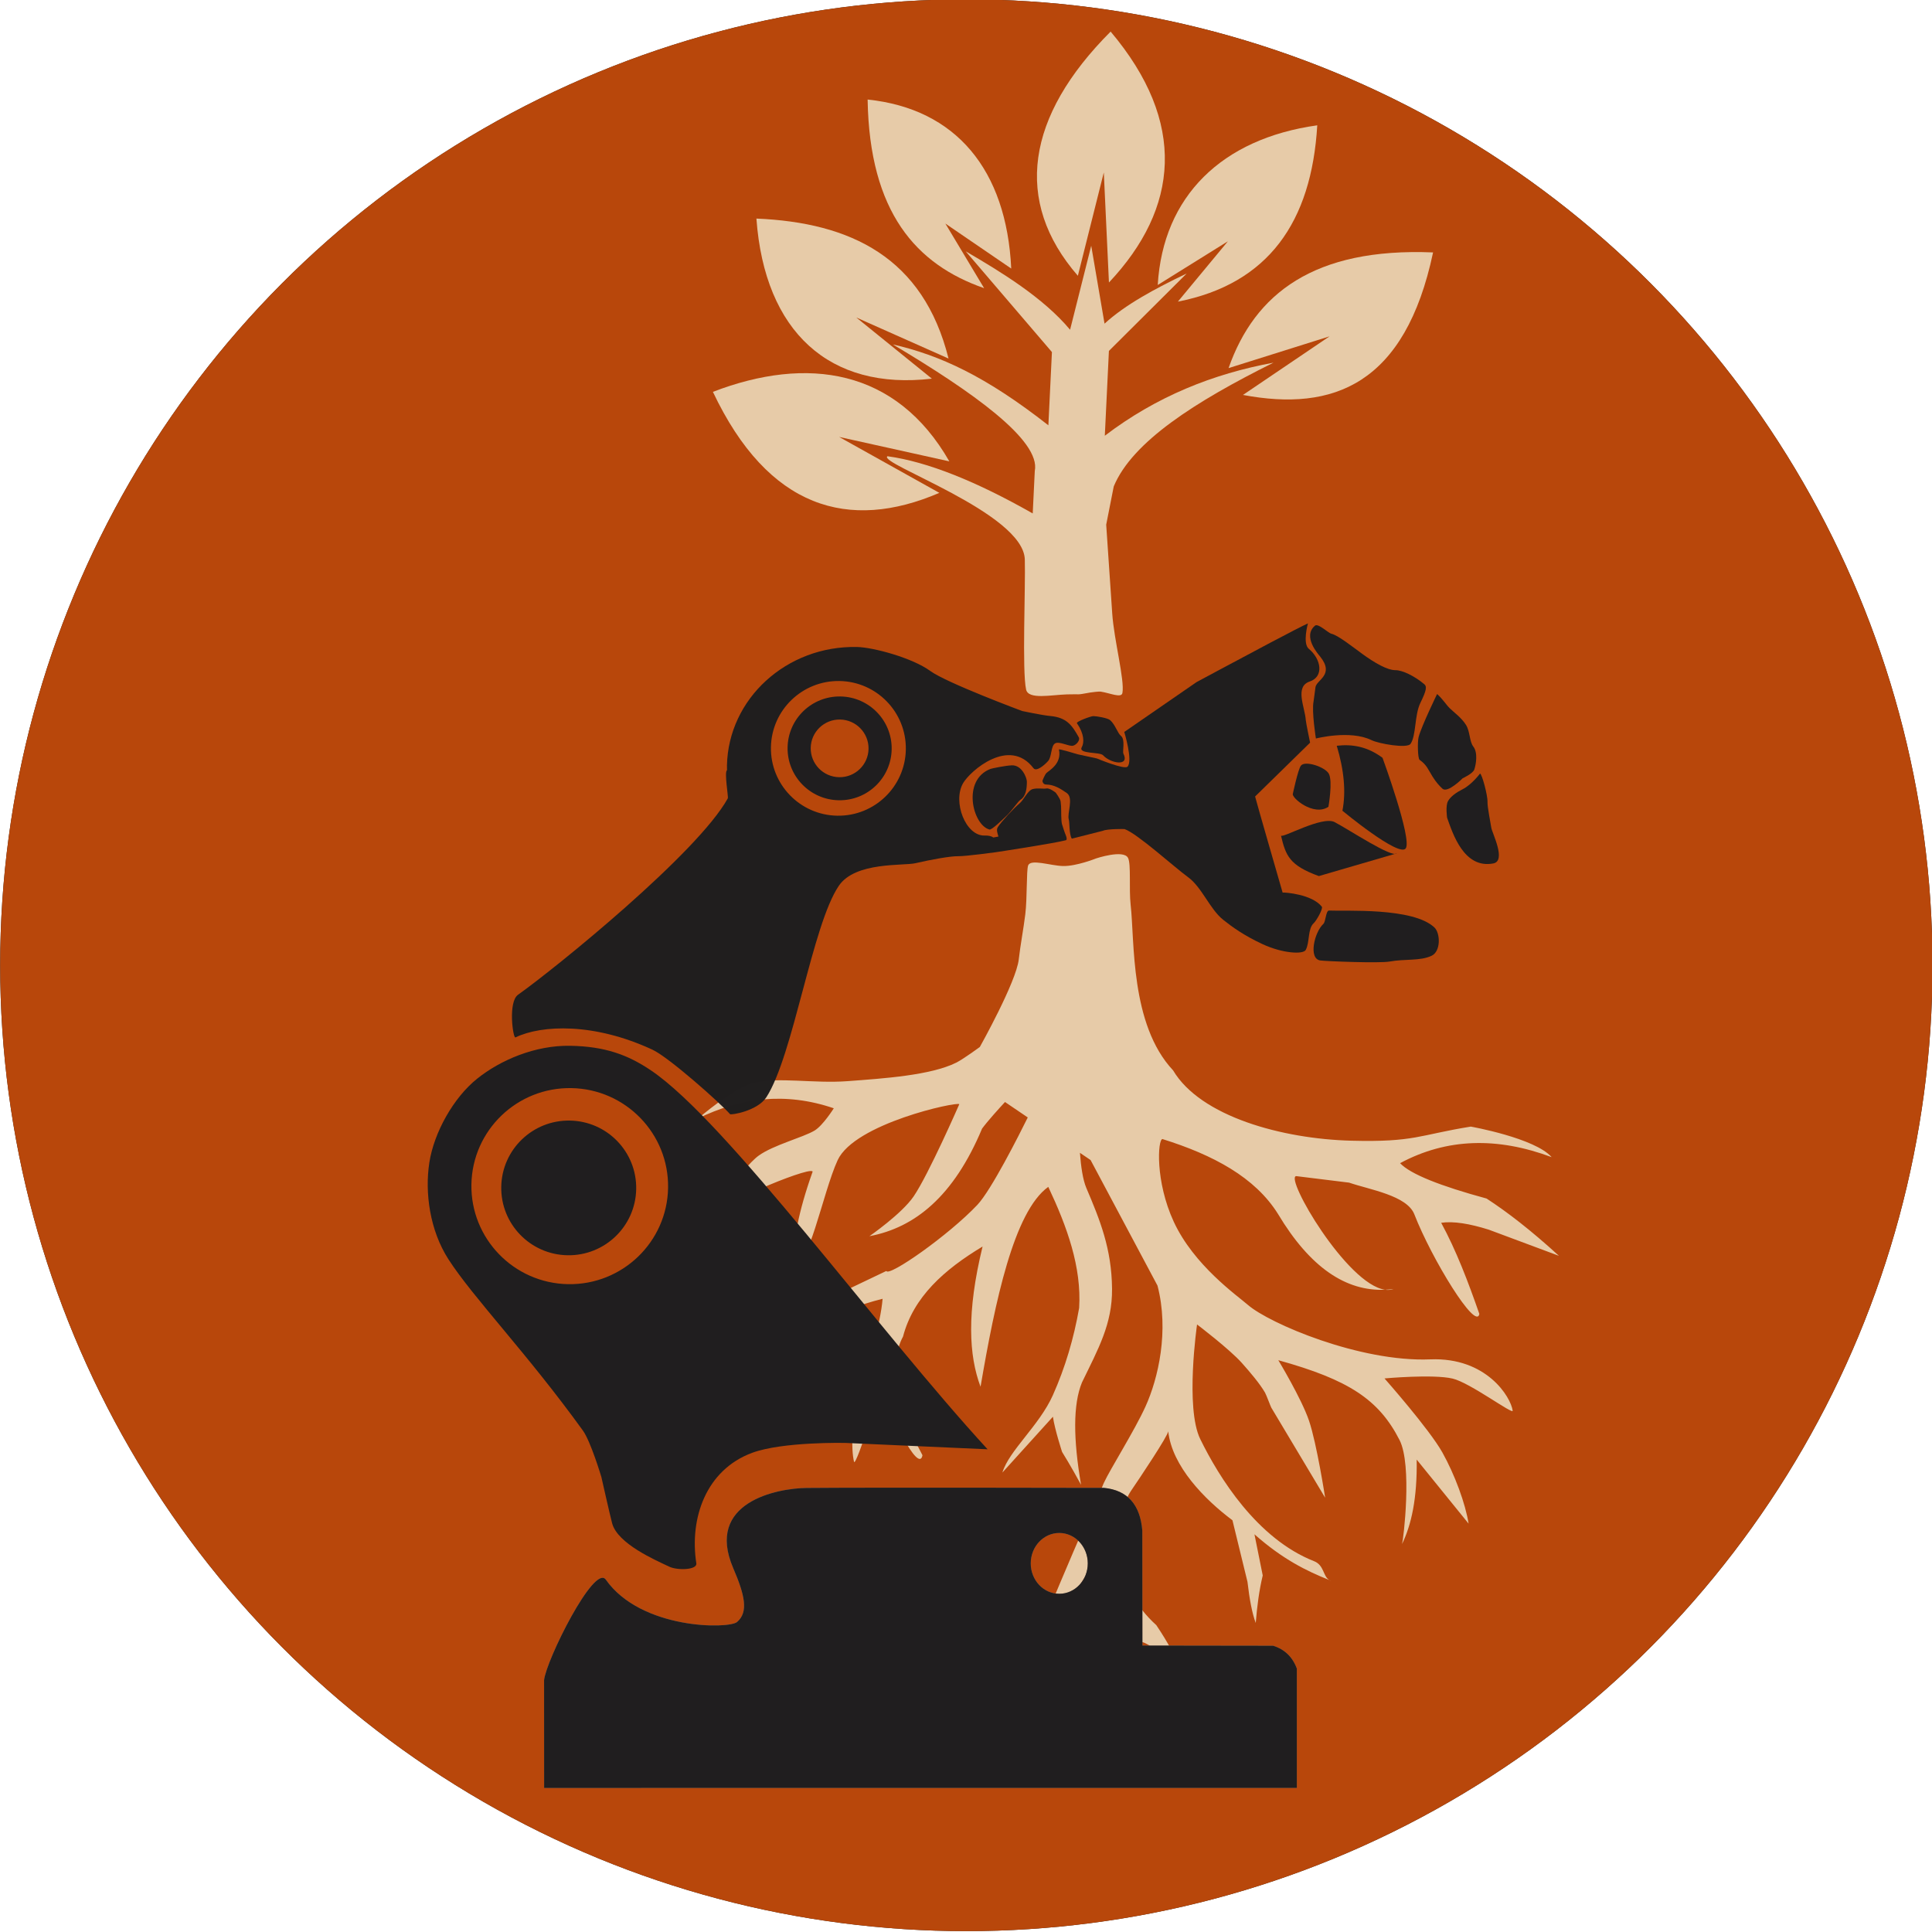 <?xml version="1.0" encoding="UTF-8" standalone="no"?>
<!DOCTYPE svg PUBLIC "-//W3C//DTD SVG 1.1//EN" "http://www.w3.org/Graphics/SVG/1.1/DTD/svg11.dtd">
<svg width="100%" height="100%" viewBox="0 0 2500 2500" version="1.1" xmlns="http://www.w3.org/2000/svg" xmlns:xlink="http://www.w3.org/1999/xlink" xml:space="preserve" xmlns:serif="http://www.serif.com/" style="fill-rule:evenodd;clip-rule:evenodd;stroke-linejoin:round;stroke-miterlimit:2;">
    <g id="Emblem" transform="matrix(9.092,0,0,9.092,-10393.7,540.851)">
        <g id="Background---Favicon" serif:id="Background - Favicon" transform="matrix(-1.2,0,0,0.961,1446.13,-1364.37)">
            <ellipse cx="137.857" cy="1500.79" rx="114.59" ry="143.048" style="fill:rgb(37,37,37);"/>
        </g>
        <g id="Background---Favicon1" serif:id="Background - Favicon" transform="matrix(-1.2,0,0,0.961,1446.13,-1364.37)">
            <ellipse cx="137.857" cy="1500.79" rx="114.59" ry="143.048" style="fill:rgb(184,71,11);"/>
        </g>
        <g transform="matrix(0.553,0,0,0.76,-126.637,-1155.95)">
            <g transform="matrix(1.304,-0.241,0.331,0.945,2157.93,1296.67)">
                <path d="M249.706,524.198C249.691,524.222 249.681,524.234 249.676,524.233C249.686,524.222 249.696,524.21 249.706,524.198ZM186.58,554.463C186.467,554.697 186.402,554.78 186.399,554.663C186.46,554.596 186.52,554.53 186.58,554.463ZM194.926,411.723C194.926,411.723 204.73,401.372 206.276,397.267C207.247,394.689 208.596,391.818 209.619,389.176C210.731,386.306 211.866,381.142 212.438,380.25C213.206,379.054 216.554,381.33 218.878,381.982C221.361,382.679 225.401,382.132 225.401,382.132C225.401,382.132 230.867,381.73 231.319,383.523C231.642,384.803 229.999,389.401 229.589,392.415C228.652,399.307 223.818,414.647 229.639,425.221C232.557,435.145 246.702,443.156 259.342,446.731C271.049,450.043 272.153,448.862 282.164,449.758C282.164,449.758 293.512,454.907 295.713,459.267C286.62,452.928 277.173,450.755 267.332,453.224C268.724,455.759 273.74,459.384 281.692,463.893C284.907,467.393 288.421,471.901 292.4,477.976L280.645,469.801C277.38,467.775 274.494,466.501 272.132,466.261C273.615,472.127 274.347,478.517 274.901,485.032C273.478,488.113 268.673,472.579 267.558,463.42C267.088,459.561 260.464,456.736 256.962,454.434L247.465,450.721C245.219,450.323 251.717,473.301 258.583,476.074C251.258,474.544 245.727,468.427 242.305,456.916C239.797,448.999 233.072,442.845 224.418,437.498C223.531,437.341 221.053,445.027 222.612,453.427C224.292,462.483 230.813,470.079 232.447,472.434C235.525,476.87 250.457,488.365 263.658,491.165C274.194,493.4 276.807,501.978 276.51,504.613C276.415,505.457 269.938,497.397 266.899,495.802C263.493,494.013 254.273,492.549 254.273,492.549C254.273,492.549 260.184,504.091 261.504,509.064C262.748,513.755 263.37,519.708 263,523.547L256.406,509.176C254.656,516.509 252.328,521.06 249.706,524.198C250.172,523.422 255.349,510.016 254.149,504.714C252.232,496.241 247.628,491.124 235.452,484.138C235.452,484.138 237.932,492.367 238.282,496.826C238.646,501.46 237.635,511.945 237.635,511.945L231.913,492.651C231.833,492.381 231.597,490.03 231.451,489.522C230.902,487.608 229.702,485.125 228.559,482.917C226.92,479.749 222.077,473.644 222.077,473.644C222.077,473.644 215.895,488.597 217.255,495.132C218.901,503.041 223.04,516.344 232.588,523.238C234.288,524.465 233.501,526.496 234.518,527.463C230.699,524.681 226.844,521.375 222.803,515.411L222.393,523.463C221.035,526.045 219.887,528.929 218.853,531.976C218.641,530.073 218.803,527.333 219.264,523.924L219.388,511.759C215.239,506.606 210.723,498.841 211.69,492.159C211.695,492.143 211.697,492.128 211.696,492.117C211.694,492.131 211.692,492.145 211.69,492.159C211.446,492.973 204.369,499.37 201.9,501.553C199.351,503.806 195.993,511.532 197.027,511.861C196.026,518.052 197.355,523.222 200.319,527.677C203.075,535.437 203.188,539.811 202.626,543.319C201.479,537.264 199.942,532.032 196.842,530.108C195.426,539.079 192.797,547.534 186.58,554.463C187.27,553.027 189.729,545.902 190.287,544.18C191.399,540.75 193.682,530.706 193.713,530.571C193.713,530.571 193.713,530.57 193.713,530.569C193.713,530.569 193.713,530.57 193.713,530.571C193.701,530.606 193.861,527.5 193.601,525.472C193.245,522.701 192.403,517.35 191.581,513.943C189.078,514.693 184.707,520.261 181.436,525.348C180.487,523.141 181.206,520.441 182.831,517.471C182.831,517.471 193.692,502.976 194.659,502.301C195.397,501.785 196.298,499.983 197.326,498.711C199.193,496.399 205.436,490.492 208.629,486.495C212.34,481.852 216.624,473.516 216.58,464.546L210.109,438.01L208.475,436.161C208.015,438.752 207.741,441.311 208,443C209.011,449.59 209.833,455.5 208,463C206.397,469.556 202.6,473.52 198,479C195.297,482.639 193.702,489.158 193,498C192,494 191.037,490.994 191.037,490.994C191.037,490.994 190.734,486.47 191,484L179,492C181.255,488.231 188.054,485 192,480C195.62,475.413 198.581,470.387 201,465C203.404,457.512 202.599,449.29 201,441C193.45,443.983 185.75,459.775 179,475C178.311,468.644 179.884,460.559 186,449C177.805,451.472 170.79,455.124 167,462C163.446,465.842 162.151,473.554 165,485C163.434,488.48 160.566,475.344 161,470C161.05,469.389 152.176,484.054 152,483C152.125,477.434 158,465 158,465C158.806,466.442 163.452,458.574 165,454C156.045,453.964 148.353,456.033 143,462C142.3,458.435 146.293,455.164 152,452L167,449C167.18,450.259 180.187,445.329 187,441C190.284,438.913 198.098,429.898 200.476,427.112L196.986,423.163C195.536,424.106 192.919,425.847 191.478,427.029C183.008,438.319 174.327,442.283 165.517,441.726C165.517,441.726 172.557,439.104 175.6,436.403C179.416,433.017 188.412,421.408 188.412,421.408C188.14,420.787 168.088,420.037 163.21,426.084C158.867,431.467 152.296,445.848 150.049,443.049C151.299,438.868 153.368,434.029 157.938,427.181C159.533,425.689 140.301,428.285 137.023,430.586C135.729,431.494 144.964,423.022 148.788,421.499C152.022,420.211 157.817,420.22 160.318,419.478C162.125,418.942 164.954,416.237 164.954,416.237C156.673,410.819 148.102,409.888 139.352,411.703C139.352,411.703 147.343,407.695 151.23,407.713C156.135,407.736 162.371,410.702 168.78,411.837C175.673,413.058 184.51,414.685 189.807,413.531C191.316,413.202 194.926,411.723 194.926,411.723ZM258.583,476.074C259.11,476.184 259.647,476.27 260.192,476.333C259.656,476.384 259.119,476.29 258.583,476.074ZM234.518,527.463C234.627,527.542 234.736,527.621 234.844,527.7C234.719,527.63 234.611,527.551 234.518,527.463Z" style="fill:rgb(231,203,168);"/>
            </g>
            <g transform="matrix(1.462,0.051,-0.048,0.722,2313.98,1368.11)">
                <path d="M163,157C169.333,161.857 177,168 182,176L185,154L188,174C191.444,168.875 196.505,164.356 202,160L189,181L189,203C197.717,192.2 207.49,185.628 218,182C204.617,193.013 193.873,204.218 191,216L190,226C190,226 191.236,241.615 191.812,248.892C192.361,255.815 194.581,265.958 194.278,269.345C194.151,270.767 192.074,269.506 190.449,269.267C190.143,269.222 188.86,269.548 188.629,269.626C185.918,270.544 187.238,270.086 184.549,270.399C181.756,270.723 177.83,272.296 177.336,269.666C176.449,264.944 176.378,243.169 176,236C175.365,223.968 149.228,212.964 151,211C158.094,211.926 166.832,216.415 177,224L177,213C177.842,204.964 165.267,193.187 151,182C159.367,184.217 167.558,189.045 179,201L179,182L163,157Z" style="fill:rgb(231,203,168);"/>
            </g>
            <g transform="matrix(1.346,-0.015,0.02,0.978,2331.79,1327.97)">
                <path d="M150,214L131,203L152,208C142.089,190.066 125.107,187.345 107,194C117.236,216.529 132.592,221.186 150,214Z" style="fill:rgb(231,203,168);"/>
            </g>
            <g transform="matrix(1.344,0.047,-0.065,0.977,2340.04,1340.28)">
                <path d="M185,129L181,149C167.946,135.352 169.623,118.978 185,102C200.478,118.654 199.696,135.139 187,150L185,129Z" style="fill:rgb(231,203,168);"/>
            </g>
            <g transform="matrix(1.344,0.047,-0.065,0.977,2335.71,1331.34)">
                <path d="M213,150L200,159C200.185,141.992 210.886,130.433 229,127C228.8,145.568 221.104,157.775 204,162L213,150Z" style="fill:rgb(231,203,168);"/>
            </g>
            <g transform="matrix(1.344,0.047,-0.065,0.977,2335.08,1326.66)">
                <path d="M234,172L215,179C219.311,164.501 230.246,155.154 253,155C248.887,180.501 235.436,186.426 218,184L234,172Z" style="fill:rgb(231,203,168);"/>
            </g>
            <g transform="matrix(1.344,0.047,-0.065,0.977,2345.06,1326.76)">
                <path d="M136,173L151,184C131.615,187.235 118.628,176.656 116,155C134.068,154.894 148.229,160.892 154,180L136,173Z" style="fill:rgb(231,203,168);"/>
            </g>
            <g transform="matrix(1.344,0.047,-0.065,0.977,2339.67,1329.72)">
                <path d="M164,163L156,151L169,159C167.186,140.132 156.931,128.94 140,128C141.398,149.57 150.818,159.107 164,163Z" style="fill:rgb(231,203,168);"/>
            </g>
        </g>
        <g transform="matrix(0.943,0,0,0.977,945.945,-245.961)">
            <g transform="matrix(0.677,0.12,-0.125,0.651,303.843,73.494)">
                <path d="M164.916,318.899C166.857,320.378 171.163,320.316 169.237,317.747C168.897,317.292 169.11,314.576 168,314C167.189,313.579 166.293,311.736 165,311C164.383,310.649 161.893,310.686 161.252,310.811C160.706,310.917 157.704,312.704 158,313C160,315 160.372,316.892 160,318C159.437,319.679 164.078,318.26 164.916,318.899Z" style="fill:rgb(32,30,31);"/>
            </g>
            <g transform="matrix(0.667,0.162,-0.126,0.481,300.081,129.742)">
                <path d="M146.494,310.589C146.738,310.362 149.392,308.637 150.791,308.073C152.95,307.202 154.701,310.611 154.892,311.636C155.251,313.558 155.504,315.837 154.494,317.265C154.08,317.849 153.24,321.011 152.494,322.606C151.66,324.386 150.026,327.962 149.494,327.947C145.652,327.839 140.915,315.774 146.494,310.589Z" style="fill:rgb(32,30,31);"/>
            </g>
            <g transform="matrix(0.557,0.399,-0.414,0.536,390.089,16.159)">
                <path d="M303.612,317.687C303.445,316.52 303.945,315.02 304.612,313.687C305.612,311.687 305.612,308.687 305.612,308.687C305.929,308.449 309.783,311.475 310.612,312.687C311.207,313.557 313.858,315.934 314.612,316.687C315.457,317.532 321.607,320.516 319.612,322.687C315.193,327.497 308.612,322.687 305.612,320.687C305.612,320.687 303.778,318.854 303.612,317.687Z" style="fill:rgb(32,30,31);"/>
            </g>
            <g transform="matrix(0.572,0.378,-0.393,0.55,379.124,17.49)">
                <path d="M288.612,300.687C290.306,300.914 291.498,301.481 292.612,301.687C293.865,301.919 295.872,301.928 297.612,302.687C299.184,303.373 300.238,305.242 301.612,305.687C303.192,306.199 304.278,308.52 304.612,309.687C304.871,310.594 303.612,312.687 303.612,312.687C303.612,312.687 302.802,317.283 301.272,317.061C300.387,316.933 299.319,316.682 297.991,316.099C296.251,315.337 295.567,314.724 293.612,314.687C293.126,314.678 290.983,311.726 290.612,310.687C289.778,308.354 288.612,300.687 288.612,300.687Z" style="fill:rgb(32,30,31);"/>
            </g>
            <g transform="matrix(0.623,0.294,-0.305,0.6,337.272,25.872)">
                <path d="M270.612,321.687C270.612,321.687 267.191,316.832 266.612,314.687C266.503,314.286 265.935,312.69 265.612,311.687C265.103,310.109 268.243,307.428 263.559,305.219C263.062,304.985 258.158,303.034 259.612,299.687C259.979,298.841 262.877,299.858 263.612,299.687C265.042,299.354 268.898,300.207 271.612,300.687C274.778,301.247 278.017,301.481 279.612,300.687C280.967,300.013 283.958,300.009 286.612,300.687C287.32,300.868 287.612,301.614 287.612,304.687C287.612,307.687 289.954,311.506 289.612,313.687C289.414,314.946 283.438,316.687 281.612,316.687C276.449,316.687 270.612,321.687 270.612,321.687Z" style="fill:rgb(32,30,31);"/>
            </g>
            <g transform="matrix(0.573,0.377,-0.391,0.552,385.444,29.461)">
                <path d="M267.704,309.55C267.704,309.55 283,320.5 283,323C283,325.5 267,324 267,324C265.371,320.209 262.373,316.542 258,313C260.535,310.787 263.596,309.373 267.704,309.55Z" style="fill:rgb(32,30,31);"/>
            </g>
            <g transform="matrix(0.573,0.377,-0.391,0.552,385.444,29.461)">
                <path d="M264,325C262.576,328.627 256.103,327.931 256,327C256,327 253.973,322.077 254,321C254.037,319.51 258.48,318.24 260,319C261.667,319.833 264,325 264,325" style="fill:rgb(32,30,31);"/>
            </g>
            <g transform="matrix(0.573,0.377,-0.391,0.552,385.444,29.461)">
                <path d="M267,327C270.538,326.586 281.792,326.46 282,325L270.79,338.654C264.187,340.329 262.361,339.062 259,336C259.573,336.478 263.935,327.359 267,327Z" style="fill:rgb(32,30,31);"/>
            </g>
            <g transform="matrix(0.692,0.055,-0.057,0.666,229.023,69.304)">
                <path d="M289.612,368.687C286.939,368.536 287.812,362.646 289.612,360.687C290.098,360.158 289.904,357.709 290.612,357.687C294.053,357.578 308.738,355.445 313.743,359.487C315.11,360.591 315.605,364.552 313.612,365.687C311.211,367.054 308,366.786 304.612,367.687C302.467,368.257 290.933,368.762 289.612,368.687Z" style="fill:rgb(32,30,31);"/>
            </g>
            <g transform="matrix(0.582,0.01,-0.01,0.56,259.371,100.597)">
                <path d="M104,566C104.301,567.743 99.146,567.975 97,567C93.333,565.333 83.52,561.282 82,556C81.431,554.022 79,544 79,544C79,544 76.088,534.796 74,532C59.161,512.129 45,498 38.393,488.106C33.401,480.629 31.926,470.836 33,463C34.074,455.164 38.968,446.026 45,441C51,436 59.945,432 69,432C78,432 83.954,434.07 90,438C110,451 150.136,504.632 179,535L142,534C142,534 125.825,533.946 118,537C106.055,541.661 101.993,554.361 104,566ZM69.5,443C55.426,443 44,454.426 44,468.5C44,482.574 55.426,494 69.5,494C83.574,494 95,482.574 95,468.5C95,454.426 83.574,443 69.5,443Z" style="fill:rgb(32,30,31);"/>
            </g>
            <g transform="matrix(0.579,-0,0,0.565,260.964,104.768)">
                <path d="M52.343,613.362L52.327,585.578C52.852,580.482 65.422,555.452 68.426,559.669C77.609,572.561 100.472,572.422 102.635,570.579C105.661,568.001 104.647,563.636 101.629,556.694C94.233,539.685 113.074,536.09 120.784,536.018C136.844,535.867 198.214,535.999 198.214,535.999C204.45,536.58 207.72,540.379 208.262,547.004L208.289,576.657L242.363,576.704C245.343,577.62 247.421,579.568 248.548,582.605L248.548,613.35L52.343,613.362ZM186.616,547.623C182.512,547.623 179.181,551.137 179.181,555.465C179.181,559.794 182.512,563.308 186.616,563.308C190.719,563.308 194.05,559.794 194.05,555.465C194.05,551.137 190.719,547.623 186.616,547.623Z" style="fill:rgb(142,119,106);"/>
                <path d="M52.343,613.362L52.327,585.578C52.852,580.482 65.422,555.452 68.426,559.669C77.609,572.561 100.472,572.422 102.635,570.579C105.661,568.001 104.647,563.636 101.629,556.694C94.233,539.685 113.074,536.09 120.784,536.018C136.844,535.867 198.214,535.999 198.214,535.999C204.45,536.58 207.72,540.379 208.262,547.004L208.289,576.657L242.363,576.704C245.343,577.62 247.421,579.568 248.548,582.605L248.548,613.35L52.343,613.362ZM186.616,547.623C182.512,547.623 179.181,551.137 179.181,555.465C179.181,559.794 182.512,563.308 186.616,563.308C190.719,563.308 194.05,559.794 194.05,555.465C194.05,551.137 190.719,547.623 186.616,547.623Z" style="fill:rgb(32,30,31);"/>
            </g>
            <g transform="matrix(0.599,0.01,-0.012,0.654,271.114,64.543)">
                <ellipse cx="49" cy="457" rx="17" ry="15" style="fill:rgb(32,30,31);"/>
            </g>
            <g transform="matrix(0.462,0.008,-0.009,0.504,317.342,69.161)">
                <path d="M49,442C58.383,442 66,448.721 66,457C66,465.279 58.383,472 49,472C39.617,472 32,465.279 32,457C32,448.721 39.617,442 49,442ZM49,448.667C43.787,448.667 39.556,452.401 39.556,457C39.556,461.599 43.787,465.333 49,465.333C54.213,465.333 58.444,461.599 58.444,457C58.444,452.401 54.213,448.667 49,448.667Z" style="fill:rgb(32,30,31);"/>
            </g>
            <g transform="matrix(-0.03,-0.662,0.687,-0.029,133.908,423.698)">
                <path d="M151.76,351.608C152.741,351.033 155.361,351.298 155.986,351.132C157.359,350.768 160.686,352.469 161.849,350.925C162.946,349.466 163.791,348.214 163.894,346.525C163.945,345.681 164.789,345.732 164.789,345.732C164.789,345.732 166.062,346.277 166.427,346.679C166.938,347.241 168.3,350.197 171.464,349.635C171.699,349.593 170.24,353.691 170.24,353.691L169.14,357.862C169.14,357.862 166.346,363.798 167.042,364.516C168.28,365.794 174.693,364.132 174.693,364.132L184.946,380.457C184.946,380.457 185.818,382.258 187.091,384.899C190.29,391.536 196.016,403.474 196.771,405.448C196.771,405.448 192.429,404.019 191.175,405.4C188.79,408.026 184.909,408.48 183.99,405.274C183.013,401.867 178.322,403.999 175.548,404.047C174.985,404.057 170.558,404.776 170.558,404.776L159.262,392.201C157.819,392.494 138.703,397.117 137.901,397.311C137.898,397.264 137.889,397.263 137.875,397.317L137.901,397.311C137.932,397.819 137.26,403.735 134.421,405.771C133.981,406.087 131.356,404.425 130.878,403.843C129.724,402.437 126.757,402.821 125.081,401.835C124.066,401.238 124.539,396.689 126.763,392.417C128.891,388.33 130.878,385.874 132.471,384.041C134.959,381.179 139.841,379.681 142.204,376.709C144.484,373.842 152.293,365.985 153.36,363.262C153.4,363.161 153.58,359.388 153.198,358.52" style="fill:rgb(32,30,31);fill-opacity:0.99;"/>
            </g>
            <g transform="matrix(-0.03,-0.662,0.687,-0.029,133.572,423.693)">
                <path d="M151.445,350.776C150.87,348.222 149.491,335.345 149.491,335.345C149.491,335.345 148.871,328.663 148.973,326.974C149.076,325.285 148.487,321.011 147.847,317.581C147.343,314.879 148.787,304.399 143.617,300.554C135.246,294.329 106.889,288.989 97.894,282.655C94.947,280.581 94.254,274.719 94.514,274.512C97.015,272.509 107.547,261.694 109.403,258.134C115.922,245.632 115.956,234.101 113.425,228.191C113.196,227.656 121.279,226.869 122.769,229.17C128.294,237.704 152.195,269.934 163.899,277.056C164.183,277.229 169.765,276.489 170.074,277.15C170.416,277.148 170.757,277.157 171.095,277.179C185.776,278.124 196.889,291.407 195.896,306.822C195.665,310.418 192.963,318.884 189.92,322.674C187.156,326.115 180.246,342.43 180.246,342.43C180.246,342.43 179.114,346.8 178.888,348.501C178.399,352.164 176.62,353.231 173.939,354.593C173.275,354.93 172.293,353.998 172.137,353.269C171.949,352.391 173.329,350.26 172.813,349.326C172.297,348.392 169.913,348.491 169.04,347.665C168.167,346.839 166.71,344.971 167.576,344.37C174.771,339.369 167.58,330.455 164.968,328.79C161.004,326.264 153.315,328.823 153.255,333.011C153.243,333.805 153.098,334.446 152.743,334.888L152.9,336.027C152.934,336.016 152.967,336.007 153,336C153.652,335.859 154.393,335.567 155,336C156.167,336.833 158.833,339.5 160,341C160.738,341.949 162.769,342.906 163,344C163.247,345.168 162.885,346.281 163,347C163.117,347.736 162,349 162,349C162,349 160.663,349.935 160,350C158.644,350.133 157.346,349.956 156,350C155.772,350.008 155.364,349.999 155.085,350.06C154.575,350.171 152.941,350.666 152.941,350.666C152.941,350.666 151.555,351.263 151.445,350.776ZM188.589,302.674C189.083,294.517 182.862,287.493 174.705,286.999C166.548,286.505 159.525,292.726 159.03,300.883C158.536,309.04 164.757,316.063 172.914,316.557C181.071,317.052 188.095,310.831 188.589,302.674Z" style="fill:rgb(32,30,31);fill-opacity:0.99;"/>
            </g>
        </g>
    </g>
</svg>
